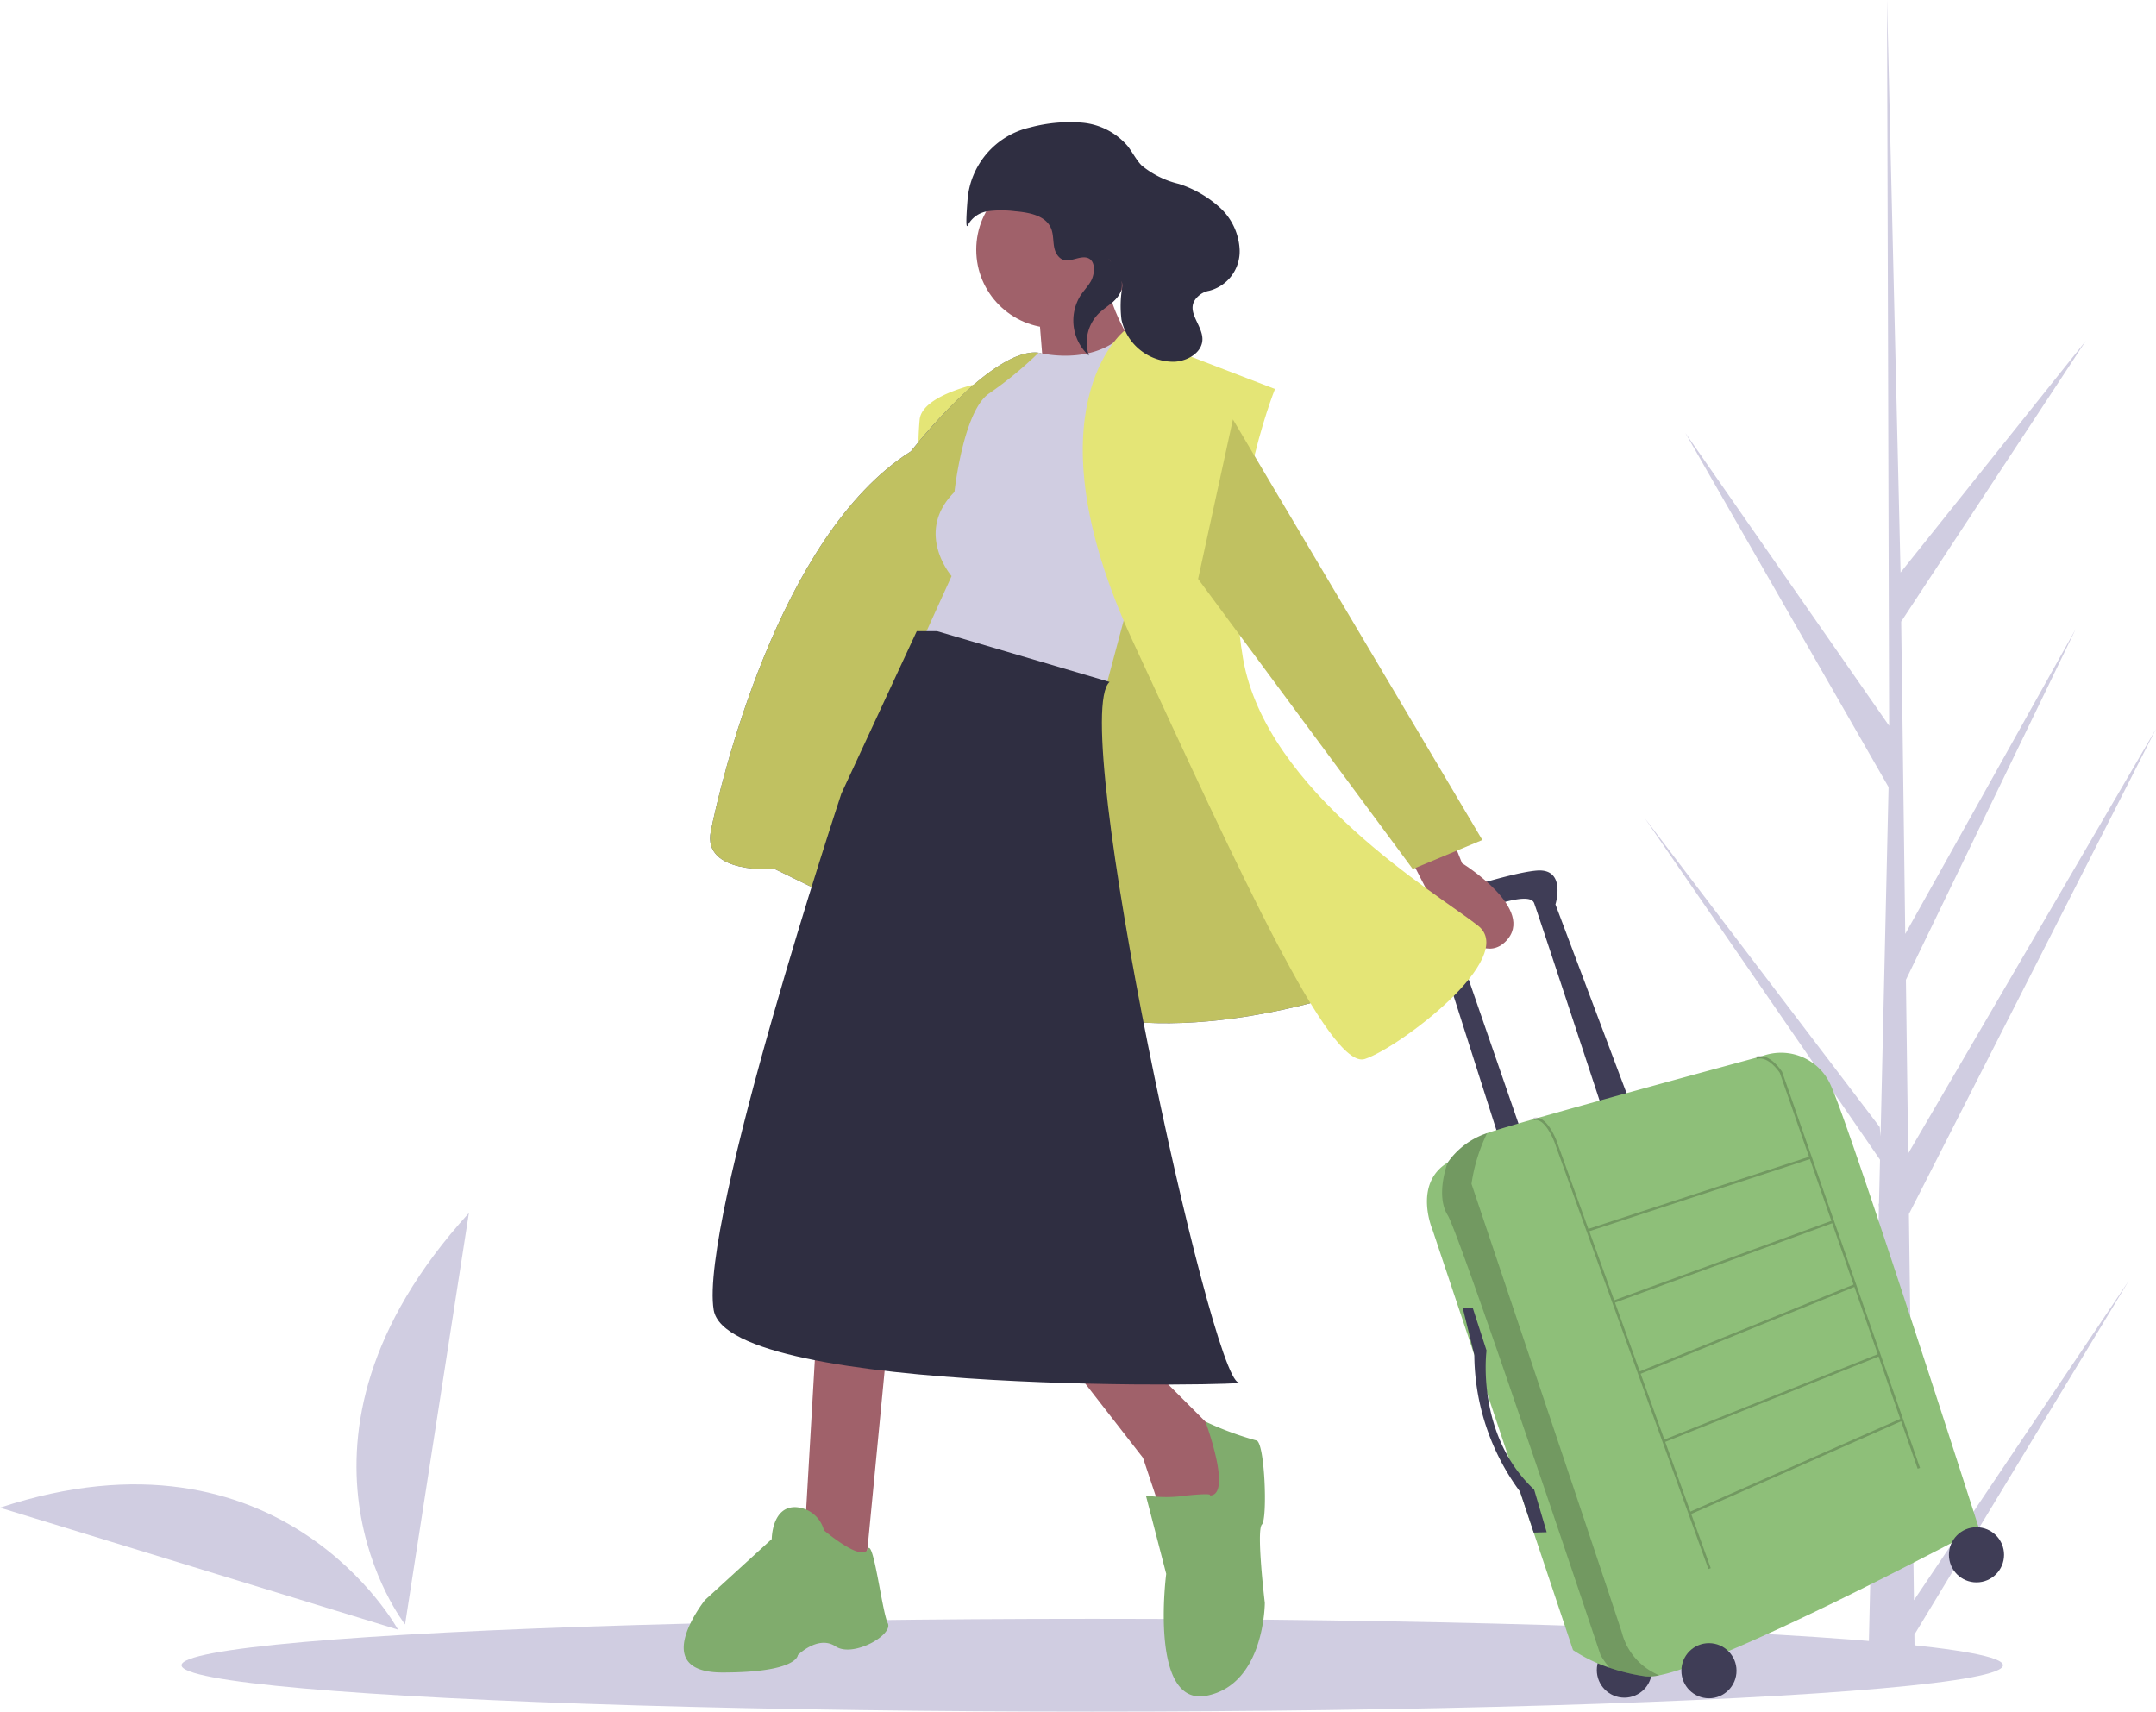 <svg id="undraw_travel_mode_7sf4" xmlns="http://www.w3.org/2000/svg" width="189.135" height="150.141" viewBox="0 0 189.135 150.141">
  <path id="Caminho_6099" data-name="Caminho 6099" d="M819.026,295.321,837.872,267.3l-18.807,31.04.039,3.154q-2.064.016-4.087-.069l.935-40.537-.026-.313.035-.06.089-3.83-20.638-29.964,20.614,27.1.073.81L816.8,224l-17.826-31.066,17.876,25.686-.187-63.451v-.211l.006.208,1.183,50.008L834.1,184.856l-16.193,24.621.355,27.4,14.95-26.737L818.322,240.9l.2,15.233L840.26,218.89l-21.675,42.558Z" transform="translate(-651.125 -154.954)" fill="#d0cde1"/>
  <ellipse id="Elipse_535" data-name="Elipse 535" cx="79.893" cy="4.071" rx="79.893" ry="4.071" transform="translate(15.924 141.999)" fill="#d0cde1"/>
  <ellipse id="Elipse_536" data-name="Elipse 536" cx="2.418" cy="2.418" rx="2.418" ry="2.418" transform="translate(140.08 144.079)" fill="#3f3d56"/>
  <path id="Caminho_6100" data-name="Caminho 6100" d="M735.311,474.953l-6.376-16.928s.989-3.188-1.649-2.968-9.673,2.638-9.673,2.638-2.418.22.879,3.628l5.716,17.918,1.869-.879-6.156-17.808a1.227,1.227,0,0,1,.879-1.539c1.209-.33,5.826-2.308,6.266-1.1s6.156,18.577,6.156,18.577Z" transform="translate(-592.483 -378.692)" fill="#3f3d56"/>
  <path id="Caminho_6101" data-name="Caminho 6101" d="M720.813,533.5l12.312,36.825a13.236,13.236,0,0,0,3.213,1.553,16.848,16.848,0,0,0,3.163.755,3.821,3.821,0,0,0,1.195-.095c6.331-1.264,28.045-12.877,28.045-12.877s-11.1-34.626-12.971-38.8a4.761,4.761,0,0,0-6.046-2.638s-21.1,5.7-24.128,6.756l-.165.059a6.855,6.855,0,0,0-3.3,2.527h0C719.054,529.431,720.813,533.5,720.813,533.5Z" transform="translate(-595.133 -425.585)" fill="#8ebf79"/>
  <path id="Caminho_6102" data-name="Caminho 6102" d="M757.013,524.414l.06.212c.953-.267,1.765,1.859,1.773,1.88l13.52,37.483.207-.074-1.714-4.753,18.414-8.134,1.45,4.166.208-.072-12.1-34.748-.007-.01c-.043-.068-1.063-1.662-2.273-1.341l.056.213c1.011-.269,1.937,1.1,2.024,1.235l2.56,7.355-19.358,6.328-2.786-7.723C759.015,526.333,758.16,524.093,757.013,524.414Zm24.255,3.618,1.886,5.418L764.1,540.415l-2.184-6.055Zm-14.922,18.621-2.175-6.031,19.055-6.964,1.872,5.379Zm18.825-7.409,2.053,5.9-18.72,7.491-2.082-5.772Zm-14.388,19.71-2.206-6.115,18.718-7.49,1.9,5.47Z" transform="translate(-622.496 -426.358)" opacity="0.2"/>
  <path id="Caminho_6103" data-name="Caminho 6103" d="M726.031,552.788c1.1,1.759,13.411,38.584,13.411,38.584a7.036,7.036,0,0,0,.795,1.114,16.854,16.854,0,0,0,3.163.755,3.821,3.821,0,0,0,1.195-.095,5.542,5.542,0,0,1-3.284-3.753c-1.1-3.408-13.191-39.353-13.191-39.353a15.025,15.025,0,0,1,1.374-4.456l-.165.059a6.855,6.855,0,0,0-3.3,2.527h0S724.932,551.029,726.031,552.788Z" transform="translate(-599.033 -446.194)" opacity="0.2"/>
  <path id="Caminho_6104" data-name="Caminho 6104" d="M733.527,605.869l1.209,3.737s-.989,7.365,4.177,12.2l1.1,3.737-1.136.031-1.2-3.588a20.374,20.374,0,0,1-4.013-12l-1.017-4.117Z" transform="translate(-604.33 -491.14)" fill="#3f3d56"/>
  <ellipse id="Elipse_537" data-name="Elipse 537" cx="2.418" cy="2.418" rx="2.418" ry="2.418" transform="translate(147.5 144.134)" fill="#3f3d56"/>
  <ellipse id="Elipse_538" data-name="Elipse 538" cx="2.418" cy="2.418" rx="2.418" ry="2.418" transform="translate(170.969 133.966)" fill="#3f3d56"/>
  <path id="Caminho_6105" data-name="Caminho 6105" d="M550.943,286.547s-5.6,1.018-5.852,3.308a26.8,26.8,0,0,0,0,4.834Z" transform="translate(-464.413 -253.065)" fill="#e4e576"/>
  <path id="Caminho_6106" data-name="Caminho 6106" d="M529.455,332.463s-16.284,5.852-26.97.763-23.663-11.45-23.663-11.45-6.361.509-5.6-3.308,5.852-25.952,17.556-33.331c0,0,7.124-9.16,11.2-8.651s19.846,38.165,19.846,38.165Z" transform="translate(-410.866 -245.549)" fill="#575a89"/>
  <path id="Caminho_6107" data-name="Caminho 6107" d="M529.455,332.463s-16.284,5.852-26.97.763-23.663-11.45-23.663-11.45-6.361.509-5.6-3.308,5.852-25.952,17.556-33.331c0,0,1.14-1.466,2.978-3.412,2.233-2.368,5.775-5.544,8.217-5.238,4.071.509,19.846,38.165,19.846,38.165Z" transform="translate(-410.866 -245.549)" fill="#c0c161"/>
  <path id="Caminho_6108" data-name="Caminho 6108" d="M717.227,442.547l1.018,2.544s6.615,4.071,3.817,6.87-7.012-4.707-7.012-4.707l-1.639-3.18Z" transform="translate(-589.987 -369.373)" fill="#a0616a"/>
  <path id="Caminho_6109" data-name="Caminho 6109" d="M278.1,462.865l-1.018,17.556,5.343,2.29,2.035-21.118Z" transform="translate(-206.586 -344.147)" fill="#a0616a"/>
  <path id="Caminho_6110" data-name="Caminho 6110" d="M366.087,466.593l7.124,9.16,2.036,6.106,5.089-.254,1.272-6.106-7.124-7.124Z" transform="translate(-272.941 -347.875)" fill="#a0616a"/>
  <ellipse id="Elipse_539" data-name="Elipse 539" cx="6.87" cy="6.87" rx="6.87" ry="6.87" transform="translate(85.64 15.035)" fill="#a0616a"/>
  <path id="Caminho_6111" data-name="Caminho 6111" d="M586.411,254.837l.509,6.361,8.142-2.544s-3.053-4.834-2.29-6.106Z" transform="translate(-495.301 -227.716)" fill="#a0616a"/>
  <path id="Caminho_6112" data-name="Caminho 6112" d="M556.588,271.328s4.821,1.272,7.626-1.781l5.859,2.8-7.633,28.5-16.029-4.325,2.544-5.6s-3.308-3.817.254-7.379c0,0,.763-7.124,3.053-8.651A32.741,32.741,0,0,0,556.588,271.328Z" transform="translate(-465.478 -240.39)" fill="#d0cde1"/>
  <path id="Caminho_6113" data-name="Caminho 6113" d="M605.279,269.047s-8.651,6.87.763,27.225,17.3,37.657,20.355,36.639,13.485-8.905,9.923-11.7-18.574-11.7-20.609-23.408,2.8-23.663,2.8-23.663Z" transform="translate(-506.663 -240.018)" fill="#e4e576"/>
  <path id="Caminho_6114" data-name="Caminho 6114" d="M416.14,144.593l21.881,36.893-6.106,2.544-18.828-25.444Z" transform="translate(-307.983 -107.803)" fill="#c0c161"/>
  <path id="Caminho_6115" data-name="Caminho 6115" d="M493.736,372.547h-1.781L485.339,386.8s-12.467,37.657-11.2,45.29,48.6,6.606,46.053,6.361c-2.422-.233-15.02-58.252-11.322-61.446Z" transform="translate(-411.531 -317.184)" fill="#2f2e41"/>
  <path id="Caminho_6116" data-name="Caminho 6116" d="M476.366,676.582a2.715,2.715,0,0,0-2.544-2.035c-2.036,0-2.036,2.8-2.036,2.8l-5.852,5.343s-5.089,6.361,1.527,6.361,6.615-1.527,6.615-1.527,1.781-1.781,3.308-.763,5.089-1.018,4.58-2.035-1.269-7.6-1.779-6.472S476.366,676.582,476.366,676.582Z" transform="translate(-404.084 -542.344)" fill="#80ac6d"/>
  <path id="Caminho_6117" data-name="Caminho 6117" d="M629.009,651.55s.509-.254-2.036,0a11.934,11.934,0,0,1-3.562,0l1.781,6.87s-1.527,11.7,3.562,10.686,5.089-8.142,5.089-8.142-.763-6.361-.254-6.87.254-7.379-.509-7.379a27.956,27.956,0,0,1-4.447-1.649S631.044,651.55,629.009,651.55Z" transform="translate(-522.887 -520.365)" fill="#80ac6d"/>
  <path id="Caminho_6118" data-name="Caminho 6118" d="M569.459,208.623c-.427-.658-.211-1.552-.511-2.278-.471-1.139-1.934-1.405-3.161-1.509a9.421,9.421,0,0,0-2.449.007,2.351,2.351,0,0,0-1.7,1.232c-.182.364-.136-.777-.019-2.242a7.082,7.082,0,0,1,5.431-6.336l.052-.012a13.428,13.428,0,0,1,4.559-.42,5.933,5.933,0,0,1,3.993,2.04c.435.55.742,1.2,1.227,1.705a8.009,8.009,0,0,0,3.276,1.626,9.886,9.886,0,0,1,3.593,2.073,5.358,5.358,0,0,1,1.737,3.682,3.566,3.566,0,0,1-2.674,3.622,1.87,1.87,0,0,0-.8.345c-1.59,1.233.224,2.524.211,3.912-.01,1.158-1.3,1.913-2.457,1.967a4.662,4.662,0,0,1-4.643-3.689,9.718,9.718,0,0,1,.074-2.887c.13-1.1-2.236-3.685-.673-1.789a2.72,2.72,0,0,1,.6,1.258c.26,1.515-1.118,2.024-1.988,2.864a3.6,3.6,0,0,0-.872,3.707,4.152,4.152,0,0,1-.755-5.244c.28-.429.641-.8.906-1.242.414-.684.529-2.173-.631-2.132C570.955,208.913,570.1,209.6,569.459,208.623Z" transform="translate(-476.741 -186.307)" fill="#2f2e41"/>
  <path id="Caminho_6119" data-name="Caminho 6119" d="M263.241,679.438s-10.215-18.854-34.918-10.7Z" transform="translate(-228.324 -536.487)" fill="#d0cde1"/>
  <path id="Caminho_6120" data-name="Caminho 6120" d="M355.492,609.229s-12.632-16.057,5.6-36.089Z" transform="translate(-319.958 -466.738)" fill="#d0cde1"/>
</svg>
